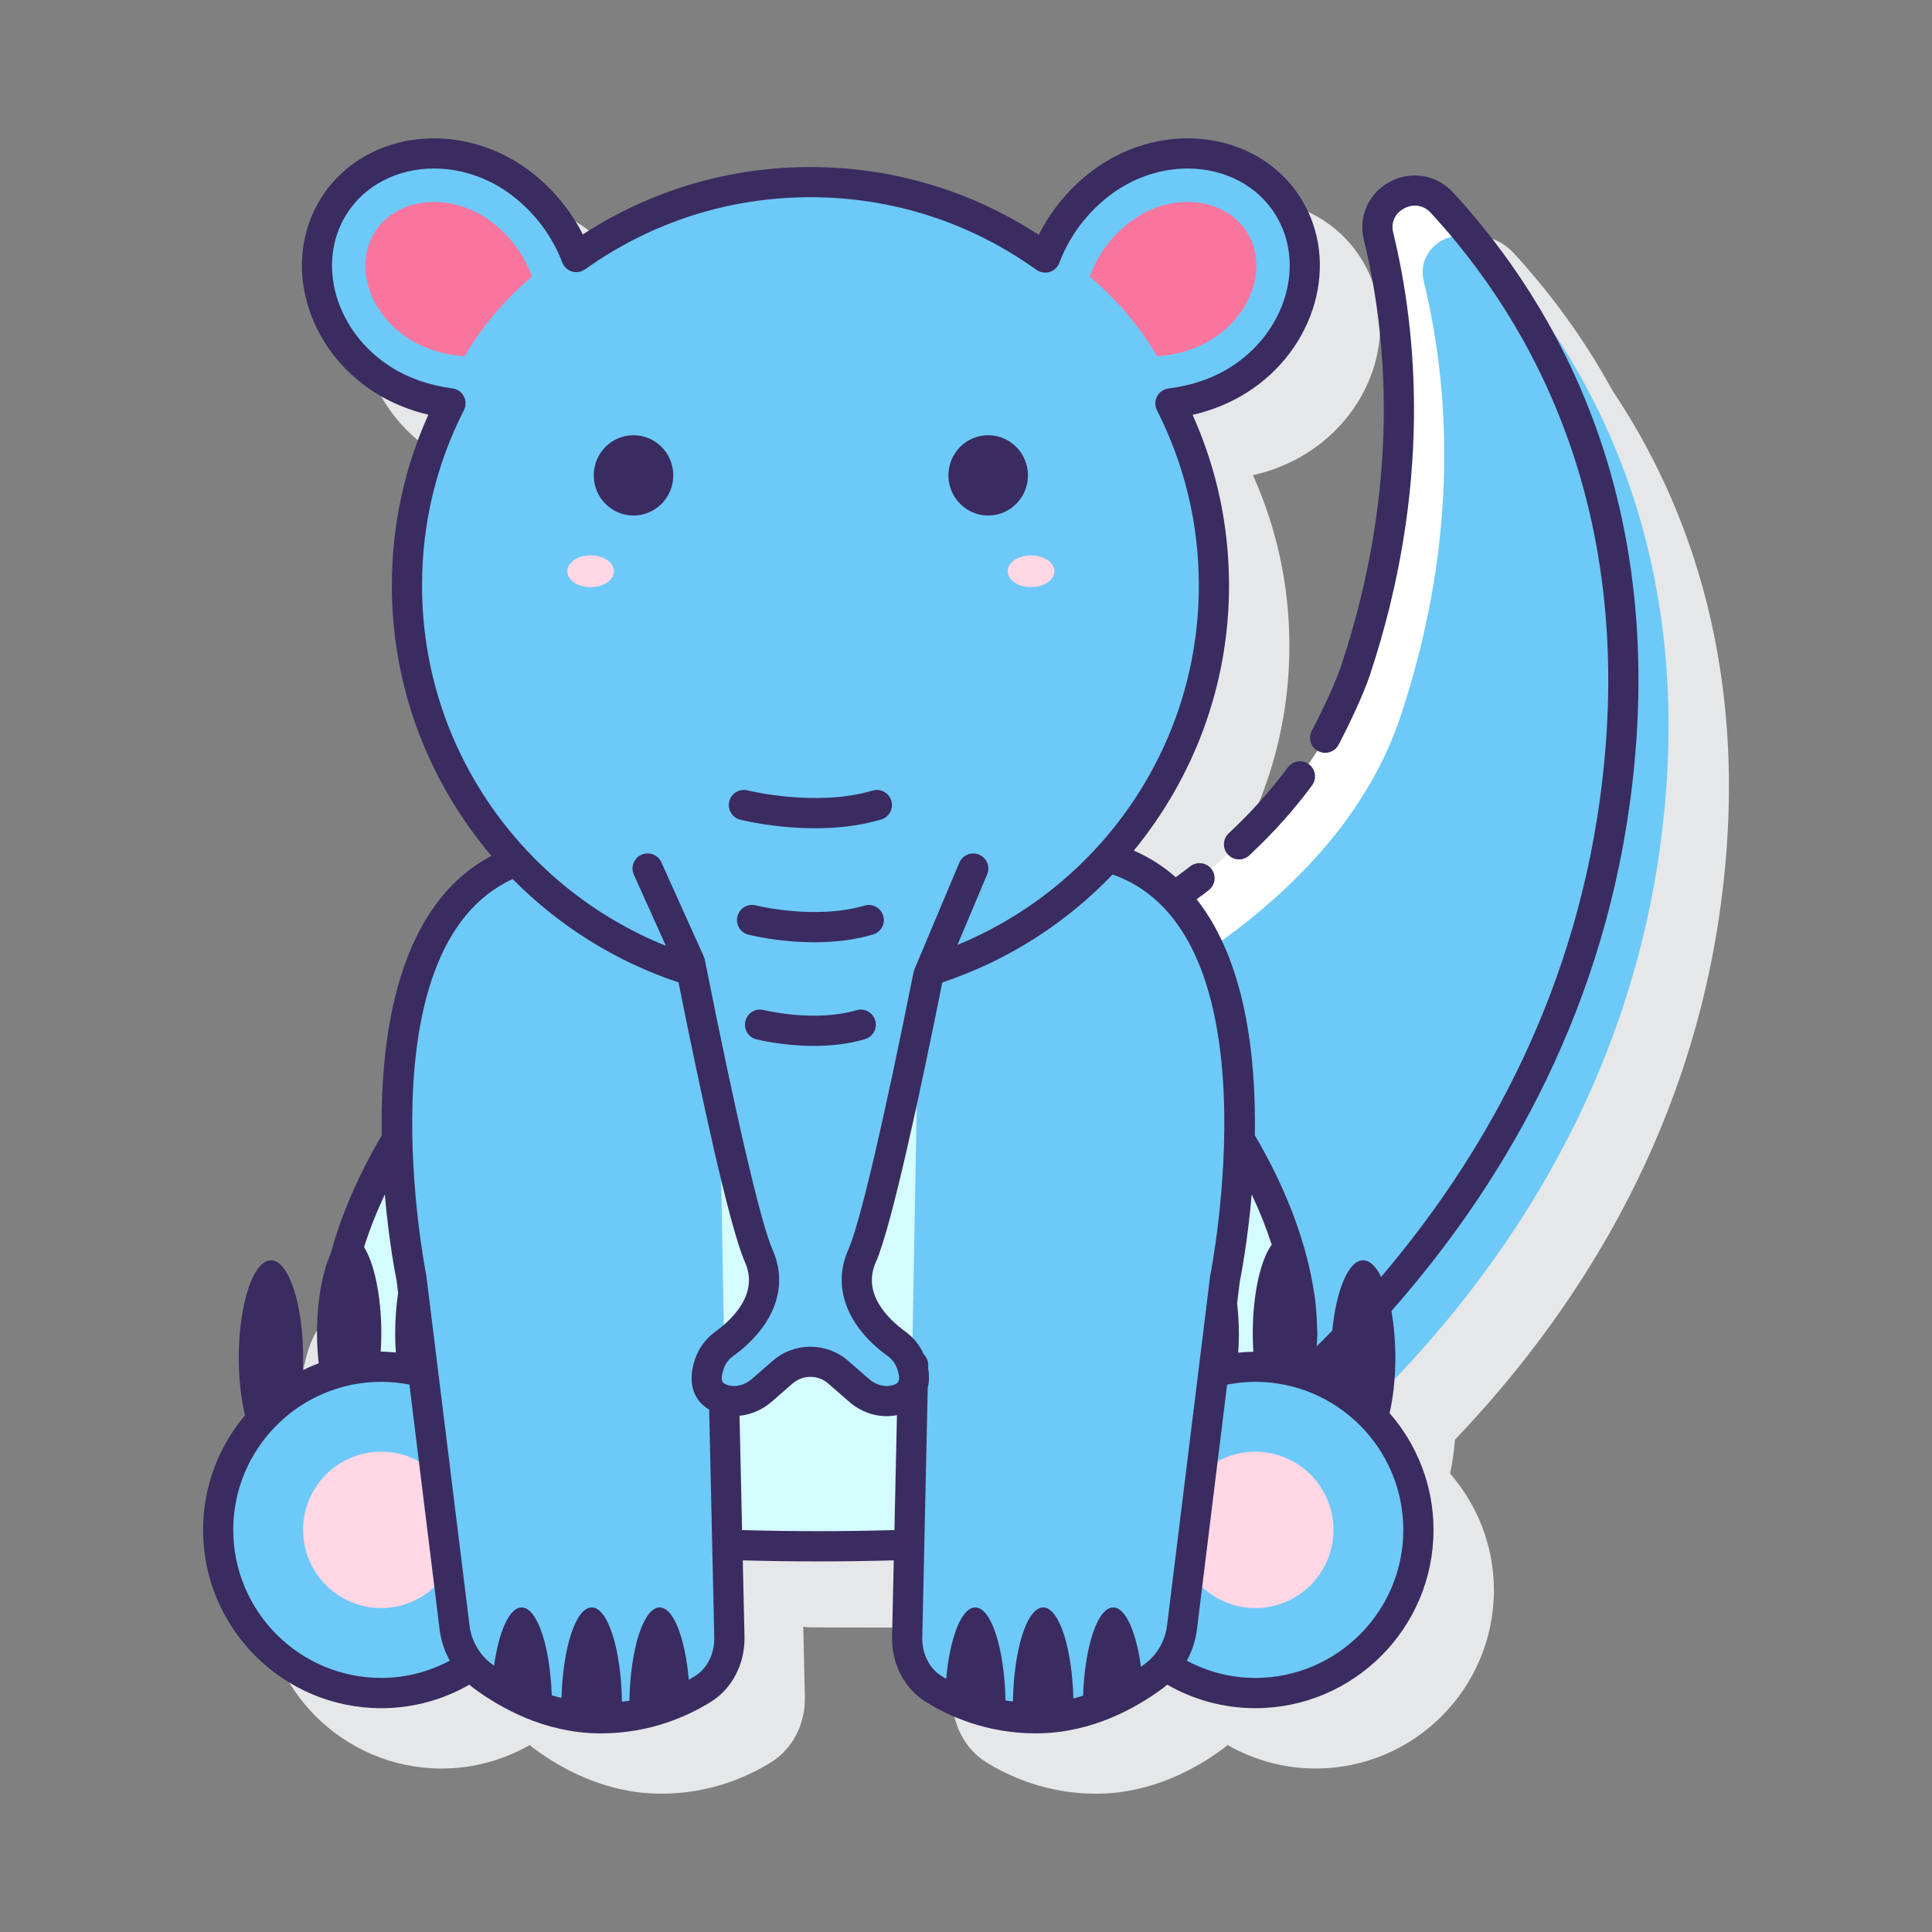 <svg id="Layer_1" enable-background="new 0 0 128 128" height="512" viewBox="0 0 128 128" width="512" xmlns="http://www.w3.org/2000/svg"><rect x="0" y="0" width="128" height="128" fill="#808080" stroke="none"/><path d="m113.979 60.149c2.145-15.542-2.132-26.782-7.141-34.259-2.011-3.675-4.328-6.708-6.568-9.138-1.091-1.183-2.776-1.466-4.195-.708-1.403.752-2.093 2.297-1.716 3.844 1.521 6.236 2.493 16.196-1.507 28.227-.367 1.105-1.254 2.996-1.94 4.294-.248.469-.078 1.039.369 1.313-.19.303-.389.601-.591.897-.443-.304-1.05-.211-1.372.225-.818 1.111-1.755 2.209-2.786 3.264h-.001c-.366.375-.742.742-1.126 1.102-.4.374-.421.997-.054 1.4-.361.321-.734.632-1.108.942-.346-.421-.962-.491-1.39-.154-.304.24-.615.475-.927.708-.803-.71-1.73-1.299-2.781-1.754 3.922-4.784 6.28-10.898 6.28-17.552 0-3.947-.811-7.747-2.413-11.314 1.308-.302 2.531-.804 3.59-1.478 4.578-2.889 6.195-8.645 3.605-12.83-1.547-2.514-4.359-4.014-7.522-4.014-1.941 0-3.868.565-5.574 1.636-1.806 1.14-3.325 2.833-4.297 4.758-4.506-2.942-9.709-4.491-15.123-4.491-5.395 0-10.582 1.539-15.079 4.462-.973-1.913-2.487-3.597-4.283-4.729-1.704-1.069-3.631-1.635-5.572-1.635-3.165 0-5.978 1.501-7.523 4.013-2.59 4.186-.973 9.941 3.602 12.829 1.046.665 2.251 1.163 3.541 1.467-1.606 3.57-2.419 7.375-2.419 11.327 0 6.816 2.476 13.062 6.571 17.896-6.144 3.249-7.36 11.714-7.245 18.52-1.547 2.622-2.696 5.299-3.384 7.864-.545 1.172-.901 3.096-.901 5.277 0 .685.036 1.345.101 1.964-.354.134-.7.284-1.037.451.011-.265.018-.532.018-.806 0-3.573-.954-6.47-2.132-6.47s-2.132 2.897-2.132 6.47c0 1.423.153 2.735.41 3.803-1.728 2.054-2.774 4.701-2.774 7.589 0 6.512 5.297 11.81 11.809 11.81 2.124 0 4.113-.571 5.837-1.556.089.075.175.152.268.221 1.799 1.336 4.686 2.941 8.215 3.001.08.001.159.002.237.002 3.234 0 5.74-1.131 7.284-2.093 1.402-.872 2.253-2.516 2.221-4.294l-.105-4.679c.156.031.317.049.483.049l9.502.022-.101 4.612c-.032 1.773.819 3.417 2.22 4.288 1.545.963 4.051 2.094 7.285 2.094.079 0 .158-.001.237-.002 3.53-.06 6.417-1.665 8.216-3.001.093-.069.179-.147.268-.221 1.724.985 3.713 1.556 5.836 1.556 6.512 0 11.809-5.298 11.809-11.81 0-2.958-1.101-5.658-2.904-7.732.151-.667.261-1.424.321-2.239 7.546-7.898 15.429-19.592 17.588-35.238z" fill="#e6e7e8"/><path d="m95.535 13.43c-1.719-1.864-4.805-.242-4.205 2.221 1.611 6.608 2.495 16.675-1.53 28.779-2.049 6.162-6.561 11.085-11.987 14.99 7.02 7.322 3.348 25.273 3.348 25.273l-1.516 12.297c8.671-6.426 24.165-20.878 27.335-43.841 2.752-19.943-5.069-32.805-11.445-39.719z" fill="#fff"/><path d="m98.535 16.43c-1.719-1.864-4.805-.242-4.205 2.221 1.611 6.608 2.495 16.675-1.53 28.779-2.136 6.423-6.946 11.504-12.681 15.485 1.718 3.8 2.089 8.636 1.984 12.786.002-.094.006-.186.008-.281 2.646 4.356 4.165 8.918 4.165 12.884 0 .94-.087 1.817-.253 2.64 1.662.456 3.161 1.296 4.4 2.423 8.093-7.867 17.207-20.204 19.555-37.218 2.754-19.943-5.067-32.805-11.443-39.719z" fill="#6dc9f7"/><path d="m25.262 90.549c.959 0 1.884.137 2.769.372l-.769-6.223s-.847-4.154-.949-9.277c-2.646 4.356-4.164 8.918-4.164 12.884 0 .94.087 1.818.253 2.64.912-.251 1.868-.396 2.86-.396z" fill="#d4fbff"/><path d="m50.274 83.22c-.624-1.403-1.61-5.47-2.584-9.919l.283 15.742c.001 0 .001-.001.002-.002 1.116-.809 3.559-2.986 2.299-5.821z" fill="#d4fbff"/><path d="m59.606 92.671c-.911.354-1.951.09-2.688-.553l-1.393-1.213c-1.051-.916-2.616-.916-3.668 0l-1.393 1.213c-.667.581-1.581.848-2.425.632l.173 9.602c1.945.064 3.949.092 6 .092s4.055-.028 5.999-.092l.187-10.353c-.141.275-.385.514-.792.672z" fill="#d4fbff"/><path d="m59.407 89.041c.45.326.791.781.972 1.307.017.05.031.104.047.156l.408-22.594c-1.266 6.156-2.852 13.344-3.726 15.31-1.26 2.835 1.183 5.012 2.299 5.821z" fill="#d4fbff"/><path d="m80.393 90.921c.886-.235 1.811-.372 2.77-.372.992 0 1.948.145 2.86.395.165-.822.253-1.699.253-2.64 0-3.966-1.518-8.528-4.165-12.884-.103 5.122-.951 9.273-.951 9.273z" fill="#d4fbff"/><path d="m30.123 107.847-2.091-16.927c-.885-.234-1.81-.372-2.769-.372-5.97 0-10.809 4.84-10.809 10.809 0 5.97 4.839 10.809 10.809 10.809 2.214 0 4.27-.668 5.984-1.81-.606-.693-1.014-1.572-1.124-2.509z" fill="#6dc9f7"/><path d="m28.862 97.641c-.933-.903-2.199-1.465-3.6-1.465-2.862 0-5.182 2.32-5.182 5.182s2.32 5.182 5.182 5.182c1.862 0 3.481-.99 4.394-2.465z" fill="#ffd7e5"/><path d="m83.164 90.549c-.959 0-1.885.137-2.77.372l-2.087 16.923c-.116.938-.523 1.817-1.126 2.514 1.714 1.142 3.77 1.81 5.984 1.81 5.97 0 10.809-4.839 10.809-10.809-.001-5.97-4.84-10.81-10.81-10.81z" fill="#6dc9f7"/><path d="m83.164 96.177c-1.401 0-2.667.561-3.599 1.464l-.794 6.437c.914 1.473 2.532 2.462 4.393 2.462 2.862 0 5.182-2.32 5.182-5.182-.001-2.861-2.321-5.181-5.182-5.181z" fill="#ffd7e5"/><path d="m47.777 92.671c-1.154-.449-1.049-1.524-.774-2.323.181-.525.521-.979.97-1.305l-.283-15.742c-.667-3.046-1.328-6.269-1.862-8.947-.625-.192-1.238-.412-1.842-.648-.227-.089-.448-.188-.672-.283-.363-.154-.723-.31-1.077-.479-.283-.134-.561-.276-.838-.42-.269-.14-.534-.284-.797-.433-.323-.182-.642-.366-.956-.561-.166-.103-.327-.212-.49-.319-1.819-1.182-3.484-2.577-4.961-4.154-11.7 4.349-6.93 27.641-6.93 27.641l2.86 23.15c.15 1.27.84 2.44 1.84 3.18.2.15.42.3.65.46 1.03.69 2.38 1.42 3.96 1.88.2.06.41.12.63.17.75.17 1.55.28 2.4.3.56.01 1.09-.02 1.6-.08.17-.01.34-.04.5-.06 1.6-.24 2.94-.76 4-1.3.31-.17.61-.34.87-.5 1.11-.69 1.78-1.99 1.75-3.43l-.285-15.718c-.088-.023-.177-.045-.263-.079z" fill="#6dc9f7"/><path d="m73.436 56.798c-1.112 1.219-2.338 2.33-3.657 3.326-.119.09-.235.185-.355.273-.322.235-.654.457-.986.678-.219.146-.439.291-.663.431-.295.183-.594.36-.897.532-.286.163-.576.319-.868.472-.269.14-.538.28-.813.412-.366.175-.739.336-1.113.495-.222.094-.44.194-.665.282-.611.239-1.231.461-1.863.656-.221 1.107-.465 2.312-.721 3.555l-.408 22.594c.146.485.207 1.041-.027 1.496l-.297 16.473c-.026 1.437.646 2.735 1.749 3.422 1.502.935 3.887 1.992 6.977 1.94 3.31-.056 6.015-1.6 7.636-2.804.998-.741 1.686-1.913 1.843-3.186l2.856-23.151c-.003-.001 4.981-24.332-7.728-27.896z" fill="#6dc9f7"/><path d="m85.357 13.702c-1.361-2.213-3.857-3.539-6.672-3.539-1.752 0-3.495.512-5.04 1.481-1.996 1.26-3.582 3.225-4.4 5.418-4.383-3.142-9.75-4.997-15.554-4.997-5.783 0-11.133 1.843-15.507 4.964-.821-2.18-2.401-4.132-4.387-5.385-1.545-.969-3.288-1.481-5.04-1.481-2.815 0-5.311 1.326-6.672 3.539-2.302 3.721-.823 8.864 3.289 11.459 1.304.83 2.869 1.359 4.47 1.56-1.842 3.629-2.886 7.73-2.886 12.078 0 12.027 7.944 22.198 18.87 25.556 1.316 6.589 3.396 16.501 4.446 18.865 1.26 2.835-1.183 5.012-2.299 5.822-.45.326-.791.781-.972 1.307-.276.799-.381 1.874.774 2.323.911.354 1.951.09 2.688-.553l1.393-1.213c1.051-.916 2.616-.916 3.668 0l1.393 1.213c.737.642 1.777.907 2.688.553 1.154-.449 1.049-1.524.774-2.323-.181-.526-.522-.98-.972-1.307-1.116-.809-3.559-2.986-2.299-5.822 1.051-2.364 3.13-12.276 4.446-18.865 10.926-3.358 18.87-13.528 18.87-25.556 0-4.345-1.043-8.444-2.883-12.071 1.621-.195 3.207-.727 4.527-1.566 4.11-2.595 5.589-7.739 3.287-11.46z" fill="#6dc9f7"/><path d="m35.243 18.328c-1.782 1.502-3.296 3.284-4.463 5.272-1.301-.072-2.619-.477-3.679-1.152-2.637-1.664-3.661-4.822-2.281-7.053.775-1.26 2.254-2.015 3.938-2.015 1.149 0 2.298.342 3.332.99 1.496.944 2.627 2.446 3.153 3.958z" fill="#fa759e"/><path d="m72.199 18.328c1.782 1.502 3.296 3.284 4.463 5.272 1.301-.072 2.619-.477 3.679-1.152 2.637-1.664 3.661-4.822 2.281-7.053-.775-1.26-2.254-2.015-3.938-2.015-1.149 0-2.298.342-3.332.99-1.496.944-2.627 2.446-3.153 3.958z" fill="#fa759e"/><g fill="#3a2c60"><path d="m96.271 12.752c-1.091-1.183-2.776-1.466-4.195-.708-1.404.753-2.093 2.297-1.716 3.844 1.52 6.237 2.493 16.197-1.507 28.228-.369 1.106-1.255 2.997-1.941 4.293-.258.488-.072 1.093.416 1.352s1.094.072 1.352-.416c.702-1.326 1.649-3.331 2.071-4.598 4.15-12.48 3.135-22.84 1.553-29.332-.194-.797.243-1.353.718-1.606.485-.262 1.209-.319 1.78.3 6.57 7.127 13.845 19.662 11.188 38.905-1.863 13.498-8.003 23.969-14.487 31.584-.34-.695-.749-1.101-1.189-1.101-.969 0-1.786 1.965-2.045 4.653-.346.355-.692.709-1.035 1.049.017-.296.044-.585.044-.893 0-.147-.019-.302-.023-.45-.008-.335-.025-.662-.05-.98-.012-.142-.021-.283-.036-.427-.047-.466-.113-.907-.192-1.322-.552-3.161-1.875-6.577-3.839-9.906.086-5.299-.645-11.579-3.858-15.64.271-.203.547-.401.812-.611.434-.343.507-.971.166-1.404-.343-.434-.972-.507-1.405-.166-.312.246-.639.478-.959.716-.806-.709-1.725-1.308-2.778-1.761 3.931-4.785 6.31-10.891 6.31-17.554 0-3.947-.811-7.747-2.413-11.314 1.309-.302 2.532-.804 3.591-1.478 4.578-2.889 6.195-8.644 3.606-12.829-1.546-2.513-4.358-4.014-7.523-4.014-1.94 0-3.867.564-5.574 1.635-1.805 1.139-3.324 2.833-4.296 4.758-4.506-2.942-9.708-4.491-15.123-4.491-5.396 0-10.583 1.539-15.079 4.463-.973-1.913-2.487-3.597-4.284-4.731-1.704-1.068-3.63-1.633-5.571-1.633-3.166 0-5.978 1.501-7.522 4.013-2.59 4.186-.973 9.94 3.602 12.828 1.046.665 2.251 1.163 3.54 1.467-1.606 3.571-2.419 7.375-2.419 11.327 0 6.825 2.495 13.067 6.6 17.902-6.159 3.244-7.383 11.712-7.27 18.522-1.547 2.623-2.702 5.3-3.391 7.864-.543 1.173-.898 3.093-.898 5.269 0 .69.047 1.338.113 1.96-.36.136-.711.288-1.053.457.011-.265.021-.532.021-.807 0-3.573-.954-6.47-2.132-6.47s-2.132 2.896-2.132 6.47c0 1.425.157 2.73.414 3.799-1.731 2.055-2.778 4.703-2.778 7.594 0 6.512 5.297 11.81 11.809 11.81 2.123 0 4.112-.572 5.834-1.558.089.075.176.153.27.223 1.799 1.336 4.686 2.941 8.215 3.001.08.001.159.002.237.002 3.233 0 5.739-1.131 7.285-2.093 1.401-.872 2.252-2.516 2.22-4.293l-.114-5.076c1.648.045 3.316.07 5.003.07 1.686 0 3.353-.025 5-.07l-.112 5.08c-.032 1.772.819 3.416 2.221 4.289 1.546.961 4.052 2.092 7.285 2.092.079 0 .158-.001.237-.002 3.53-.06 6.416-1.665 8.215-3.001.094-.07.18-.147.269-.223 1.723.986 3.711 1.558 5.835 1.558 6.512 0 11.81-5.298 11.81-11.81 0-2.961-1.104-5.664-2.911-7.739.237-1.041.382-2.291.382-3.653 0-1.126-.095-2.185-.262-3.107 6.99-7.924 13.783-19.05 15.788-33.573 2.762-20.02-4.838-33.094-11.7-40.537zm-12.016 69.711c-.74 1.015-1.256 3.269-1.256 5.894 0 .412.015.812.04 1.201-.339.004-.672.027-1.003.06.027-.408.044-.828.044-1.261 0-.708-.049-1.375-.118-2.012l.179-1.451c.062-.302.513-2.591.789-5.764.527 1.119.969 2.233 1.325 3.333zm-53.519-55.29c.147-.29.144-.634-.008-.921-.153-.288-.436-.482-.759-.523-1.5-.188-2.904-.677-4.061-1.413-3.654-2.306-4.987-6.83-2.97-10.089 1.179-1.918 3.355-3.063 5.82-3.063 1.564 0 3.123.459 4.506 1.326 1.785 1.127 3.238 2.91 3.985 4.893.109.291.348.514.645.604.295.088.619.037.872-.144 4.38-3.126 9.542-4.778 14.926-4.778 5.405 0 10.581 1.663 14.971 4.81.253.182.576.233.874.145.298-.091.537-.315.646-.607.744-1.994 2.201-3.788 3.994-4.92 1.386-.869 2.945-1.328 4.509-1.328 2.465 0 4.641 1.145 5.82 3.063 0 .001.001.002.001.003 2.015 3.256.682 7.78-2.975 10.088-1.169.744-2.59 1.234-4.109 1.417-.324.039-.608.234-.762.521-.154.288-.158.633-.01.924 1.841 3.631 2.775 7.54 2.775 11.619 0 10.741-6.621 19.953-15.991 23.802l1.966-4.671c.214-.509-.024-1.095-.533-1.31-.511-.212-1.095.024-1.31.534l-2.973 7.061c-.026.062-.046.126-.059.191-2.033 10.161-3.57 16.698-4.33 18.407-1.082 2.433-.1 5.063 2.625 7.036.288.21.501.495.615.825.301.873.018.983-.19 1.064-.521.199-1.176.055-1.669-.375l-1.393-1.213c-1.419-1.236-3.561-1.236-4.981 0l-1.393 1.213c-.494.43-1.15.575-1.669.374-.208-.08-.491-.19-.19-1.063.114-.33.327-.615.613-.824 2.726-1.974 3.708-4.604 2.626-7.037-.771-1.734-2.409-8.743-4.493-19.228-.015-.074-.038-.146-.069-.215l-2.81-6.239c-.227-.504-.818-.728-1.322-.502-.503.228-.728.819-.501 1.322l2.121 4.71c-9.456-3.809-16.155-13.06-16.155-23.863-.003-4.081.931-7.994 2.775-11.626zm-4.464 57.641.105.853c-.124.819-.196 1.727-.196 2.689 0 .43.017.846.044 1.251-.318-.028-.636-.058-.962-.058-.013 0-.026.002-.039.002.025-.388.039-.786.039-1.195 0-2.491-.465-4.65-1.144-5.731.363-1.149.824-2.317 1.376-3.489.273 3.144.719 5.4.777 5.678zm-10.819 16.544c0-5.408 4.4-9.809 9.809-9.809.638 0 1.259.068 1.863.185l2.002 16.231c.09.73.325 1.429.673 2.061-1.36.717-2.897 1.141-4.538 1.141-5.409.001-9.809-4.4-9.809-9.809zm30.594 9.687c-.128.079-.27.16-.412.241-.242-2.76-1.012-4.789-1.932-4.789-1.067 0-1.938 2.739-2.004 6.184-.159.026-.327.041-.492.061-.057-3.475-.931-6.245-2.005-6.245-1.048 0-1.908 2.639-2.001 5.997-.218-.056-.435-.112-.645-.179-.118-3.272-.965-5.818-1.995-5.818-.811 0-1.508 1.581-1.826 3.855-.058-.042-.123-.085-.178-.126-.784-.583-1.325-1.52-1.446-2.506l-2.869-23.229c-.046-.226-4.291-21.667 5.725-26.251 3.04 3.081 6.79 5.45 10.987 6.849 1.487 7.42 3.379 16.228 4.405 18.536.929 2.091-.836 3.783-1.973 4.606-.622.451-1.081 1.07-1.33 1.79-.518 1.503-.166 2.726.928 3.368l.339 15.1c.021 1.074-.469 2.054-1.276 2.556zm8.166-9.601c-1.745 0-3.418-.027-5.048-.072l-.17-7.575c.757-.077 1.504-.383 2.127-.926l1.393-1.213c.671-.584 1.683-.584 2.354 0l1.393 1.213c.91.792 2.08 1.107 3.164.886l-.168 7.615c-1.629.046-3.301.072-5.045.072zm21.654 8.783c-.086.064-.186.13-.277.195-.313-2.314-1.018-3.925-1.837-3.925-1.032 0-1.882 2.562-1.996 5.849-.21.065-.424.125-.643.179-.089-3.373-.95-6.028-2.001-6.028-1.072 0-1.946 2.764-2.004 6.233-.166-.021-.332-.043-.492-.071-.069-3.436-.938-6.163-2.003-6.163-.913 0-1.68 1.998-1.927 4.727-.103-.06-.211-.12-.306-.179-.808-.503-1.297-1.482-1.278-2.551l.363-16.547c.096-.388.113-.816.028-1.281l.005-.204c.006-.285-.11-.542-.297-.728-.264-.595-.67-1.114-1.206-1.503-1.135-.822-2.901-2.515-1.971-4.605 1.034-2.327 2.953-11.297 4.405-18.536 4.333-1.444 8.189-3.922 11.279-7.15 10.973 3.84 6.523 26.322 6.463 26.63l-2.855 23.151c-.125.988-.666 1.925-1.45 2.507zm7.296.941c-1.641 0-3.178-.424-4.538-1.141.349-.633.583-1.331.674-2.061l1.999-16.231c.605-.117 1.227-.185 1.865-.185 5.409 0 9.81 4.4 9.81 9.809 0 5.408-4.4 9.809-9.81 9.809z"/><path d="m82.532 54.107s-.001 0-.001.001c-.366.374-.742.741-1.126 1.102-.403.377-.424 1.01-.046 1.413.197.21.463.316.73.316.245 0 .491-.09.684-.271.406-.38.802-.767 1.188-1.16 0 0 .001-.001.001-.001 1.097-1.122 2.096-2.293 2.968-3.477.327-.445.232-1.071-.213-1.398-.445-.326-1.07-.231-1.398.213-.818 1.108-1.755 2.206-2.787 3.262z"/><path d="m49.041 54.307c.135.034 2.287.567 4.959.567 1.39 0 2.92-.145 4.38-.579.529-.157.831-.714.673-1.243-.158-.53-.716-.831-1.244-.673-3.73 1.109-8.233 0-8.278-.012-.535-.136-1.079.188-1.214.725-.134.536.189 1.08.724 1.215z"/><path d="m57.271 59.997c-3.242.962-7.161-.002-7.199-.012-.537-.134-1.079.188-1.214.725-.135.535.188 1.079.724 1.215.119.03 2.02.502 4.382.502 1.23 0 2.585-.128 3.878-.514.529-.157.831-.714.673-1.243-.158-.531-.716-.83-1.244-.673z"/><path d="m56.742 66.929c-2.757.82-6.109-.003-6.143-.012-.538-.134-1.079.19-1.214.726-.135.535.188 1.078.724 1.214.104.026 1.759.437 3.817.437 1.073 0 2.256-.111 3.386-.448.529-.157.831-.714.673-1.243-.157-.532-.713-.832-1.243-.674z"/><path d="m41.972 34.155c1.455 0 2.634-1.191 2.634-2.66s-1.179-2.66-2.634-2.66-2.634 1.191-2.634 2.66c0 1.47 1.179 2.66 2.634 2.66z"/><path d="m65.47 34.155c1.455 0 2.634-1.191 2.634-2.66s-1.179-2.66-2.634-2.66-2.634 1.191-2.634 2.66c.001 1.47 1.18 2.66 2.634 2.66z"/></g><ellipse cx="39.132" cy="37.848" fill="#ffd7e5" rx="1.548" ry="1.055"/><ellipse cx="68.31" cy="37.848" fill="#ffd7e5" rx="1.548" ry="1.055"/></svg>